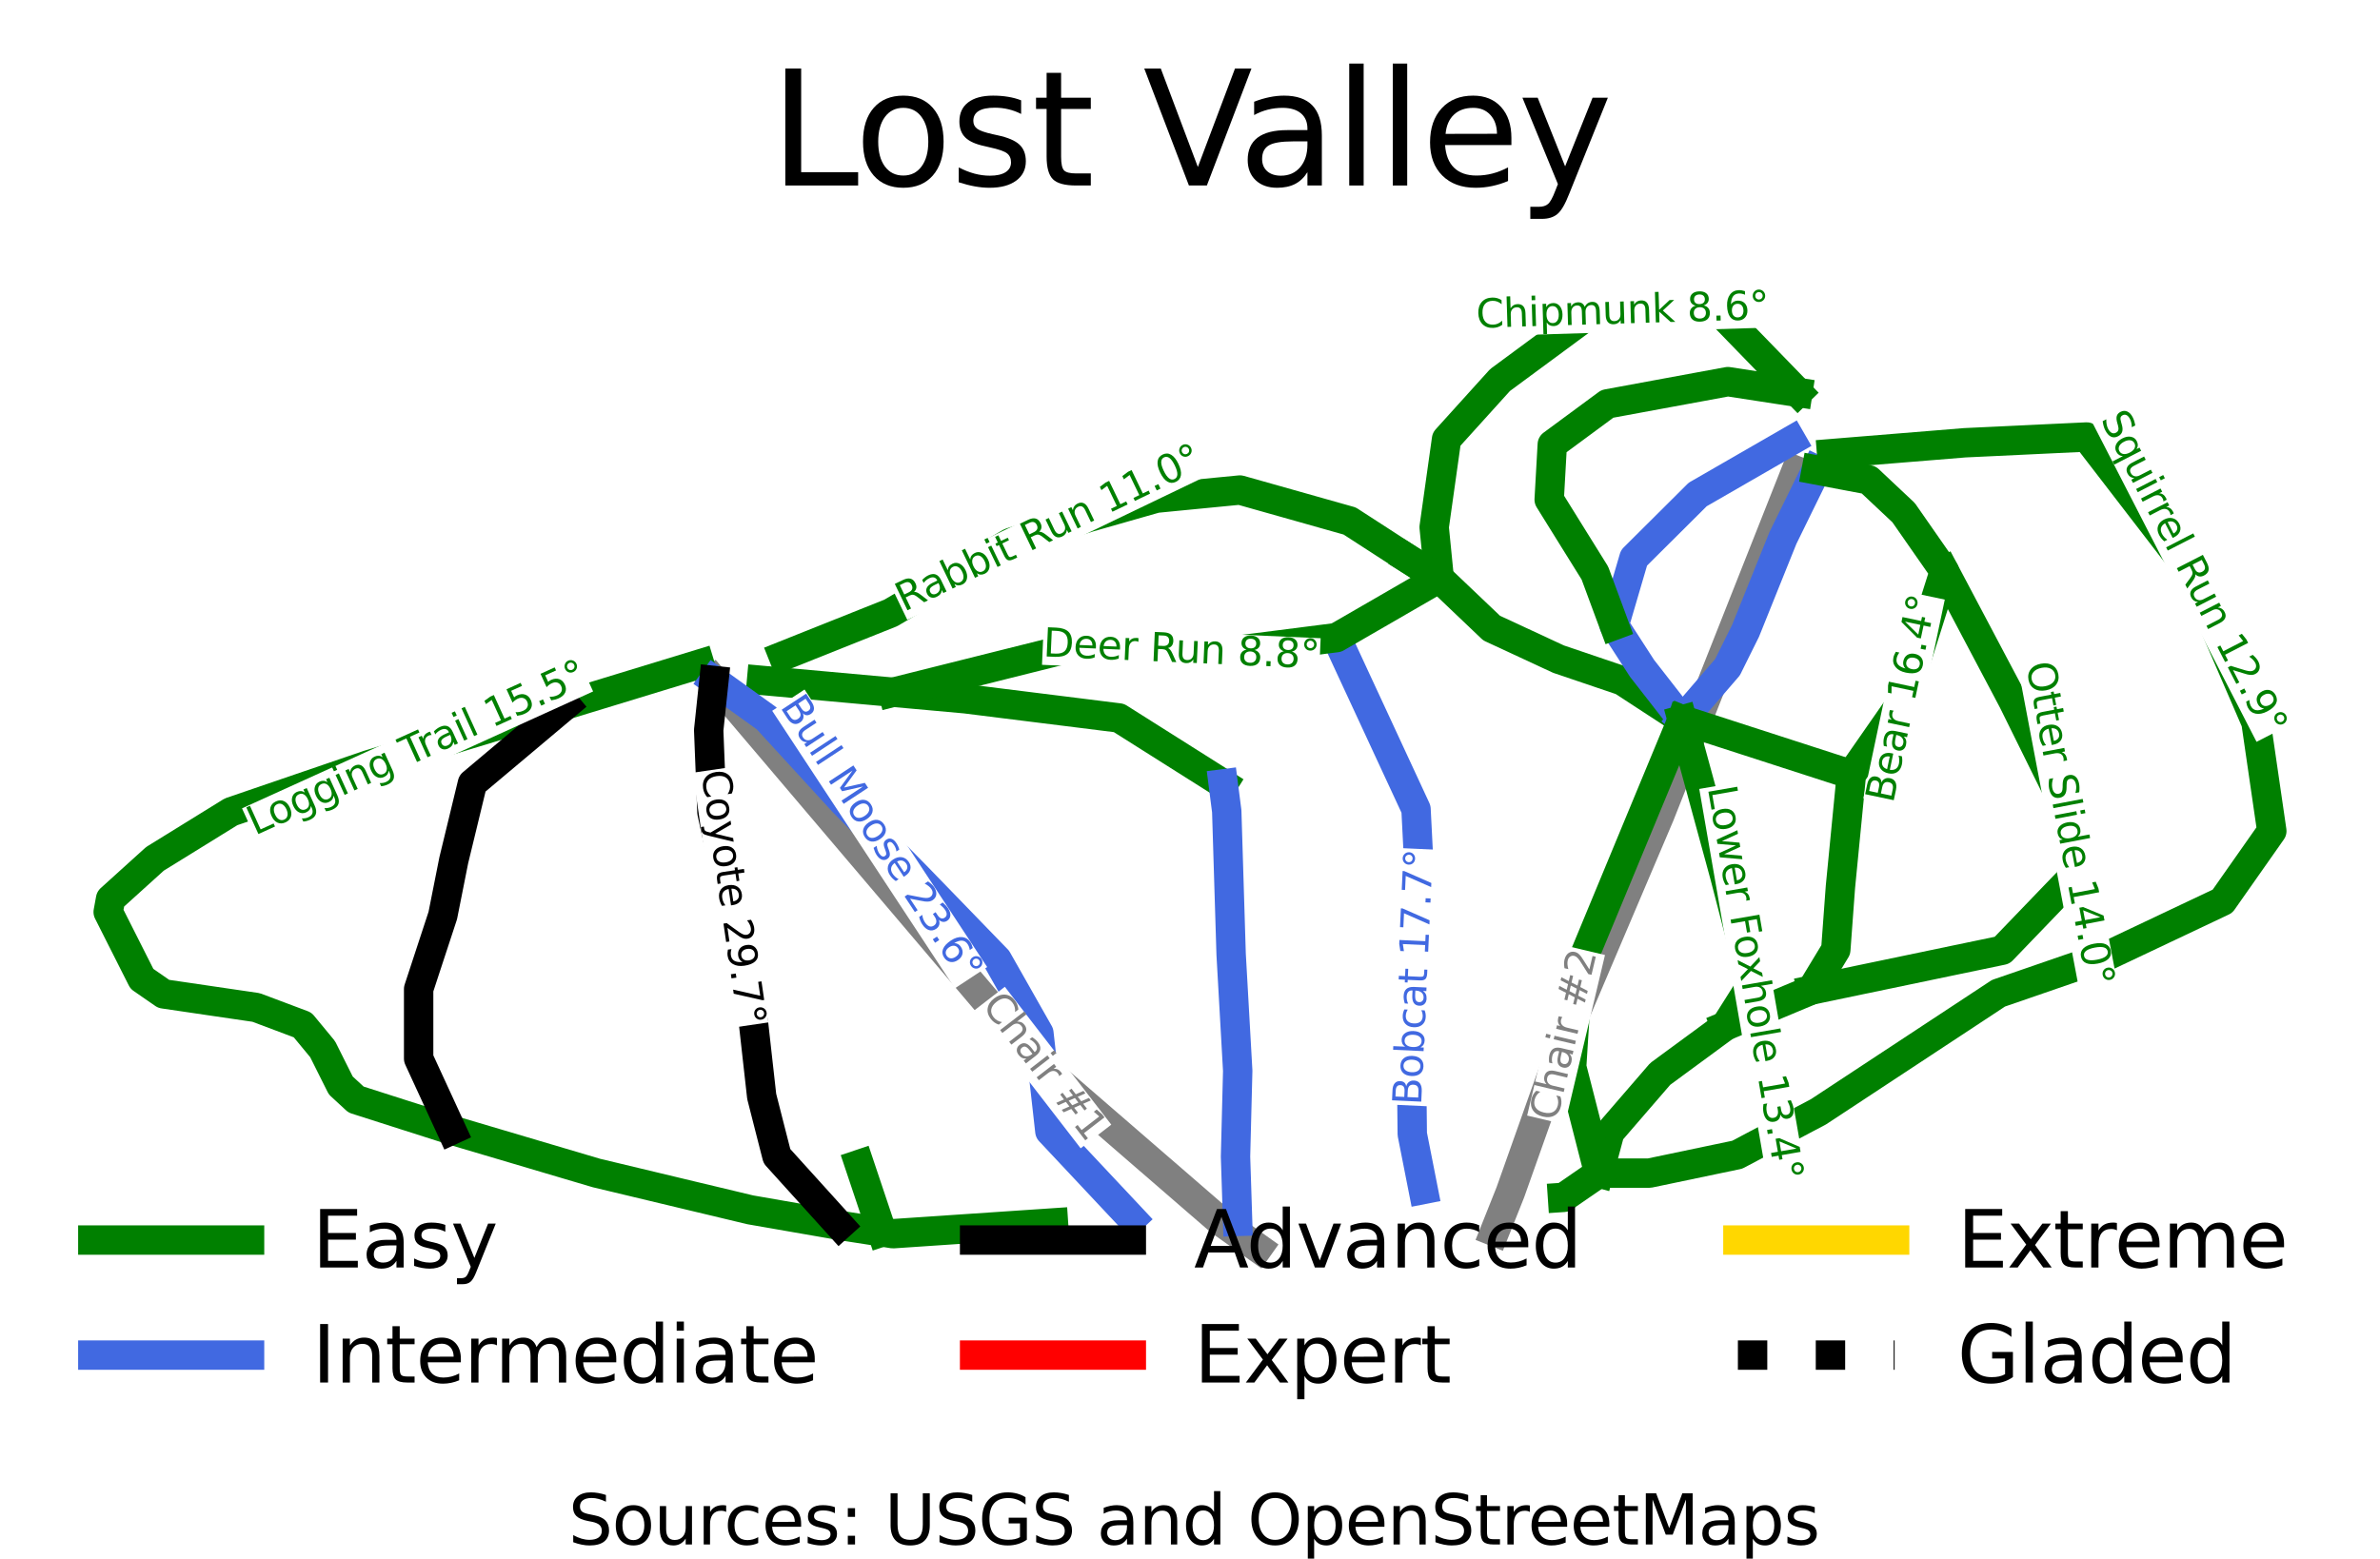 <?xml version="1.0" encoding="utf-8" standalone="no"?>
<!DOCTYPE svg PUBLIC "-//W3C//DTD SVG 1.1//EN"
  "http://www.w3.org/Graphics/SVG/1.1/DTD/svg11.dtd">
<svg height="79.575pt" version="1.1" viewBox="0 0 121.479 79.575" width="121.479pt" xmlns="http://www.w3.org/2000/svg" xmlns:xlink="http://www.w3.org/1999/xlink">
 <defs>
  <style type="text/css">*{stroke-linecap:butt;stroke-linejoin:round;}</style>
 </defs>
 <g id="figure_1">
  <g id="patch_1">
   <path d="M 0 79.575 
L 121.479 79.575 
L 121.479 0 
L 0 0 
z
" style="fill:#ffffff;"/>
  </g>
  <g id="axes_1">
   <g id="line2d_1">
    <path clip-path="url(#p23fa7bb3da)" d="M 35.715 33.902 
" style="fill:none;stroke:#008000;stroke-linecap:square;stroke-width:1.5;"/>
   </g>
   <g id="line2d_2">
    <path clip-path="url(#p23fa7bb3da)" d="M 35.715 33.902 
" style="fill:none;stroke:#4169e1;stroke-linecap:square;stroke-width:1.5;"/>
   </g>
   <g id="line2d_3">
    <path clip-path="url(#p23fa7bb3da)" d="M 35.715 33.902 
" style="fill:none;stroke:#000000;stroke-linecap:square;stroke-width:1.5;"/>
   </g>
   <g id="line2d_4">
    <path clip-path="url(#p23fa7bb3da)" d="M 35.715 33.902 
" style="fill:none;stroke:#ff0000;stroke-linecap:square;stroke-width:1.5;"/>
   </g>
   <g id="line2d_5">
    <path clip-path="url(#p23fa7bb3da)" d="M 35.715 33.902 
" style="fill:none;stroke:#ffd700;stroke-linecap:square;stroke-width:1.5;"/>
   </g>
   <g id="line2d_6">
    <path clip-path="url(#p23fa7bb3da)" d="M 35.715 33.902 
" style="fill:none;stroke:#000000;stroke-dasharray:1.5,2.475;stroke-dashoffset:0;stroke-width:1.5;"/>
   </g>
   <g id="line2d_7">
    <path clip-path="url(#p23fa7bb3da)" d="M 76.289 62.883 
L 77.091 60.872 
L 78.513 56.863 
L 79.934 52.855 
L 82.326 47.233 
L 84.718 41.611 
L 85.883 38.667 
L 87.048 35.724 
L 88.206 32.8 
L 89.363 29.877 
L 90.521 26.953 
L 91.678 24.029 
" style="fill:none;stroke:#808080;stroke-linecap:square;stroke-width:1.5;"/>
   </g>
   <g id="line2d_8">
    <path clip-path="url(#p23fa7bb3da)" d="M 64.209 63.712 
L 62.273 62.335 
L 57.748 58.419 
L 53.223 54.503 
L 51.125 52.033 
L 49.028 49.563 
L 46.93 47.093 
L 44.832 44.623 
L 42.734 42.153 
L 40.637 39.683 
L 38.539 37.213 
L 36.441 34.743 
" style="fill:none;stroke:#808080;stroke-linecap:square;stroke-width:1.5;"/>
   </g>
   <g id="line2d_9">
    <path clip-path="url(#p23fa7bb3da)" d="M 35.715 33.902 
L 34.005 34.424 
L 32.296 34.946 
L 30.587 35.468 
L 28.878 35.989 
L 27.617 36.372 
L 26.356 36.755 
L 25.095 37.137 
L 23.835 37.52 
L 22.574 37.903 
L 21.313 38.285 
L 20.052 38.668 
L 18.791 39.051 
L 17.042 39.65 
L 15.292 40.248 
L 13.542 40.847 
L 11.793 41.446 
L 10.822 42.046 
L 9.852 42.646 
L 8.881 43.246 
L 7.91 43.846 
L 6.777 44.871 
L 5.644 45.896 
L 5.522 46.562 
L 5.952 47.415 
L 6.383 48.268 
L 6.813 49.121 
L 7.244 49.974 
L 8.354 50.742 
L 9.534 50.915 
L 10.713 51.089 
L 11.893 51.262 
L 13.072 51.435 
L 14.259 51.881 
L 15.446 52.328 
L 16.467 53.564 
L 16.93 54.491 
L 17.394 55.418 
L 18.173 56.137 
L 19.392 56.527 
L 20.611 56.917 
L 21.83 57.306 
L 23.049 57.696 
L 24.899 58.244 
L 26.748 58.792 
L 28.597 59.34 
L 30.447 59.888 
L 31.428 60.122 
L 32.408 60.357 
L 33.389 60.592 
L 34.37 60.827 
L 35.35 61.062 
L 36.331 61.296 
L 37.312 61.531 
L 38.293 61.766 
L 39.432 61.964 
L 40.572 62.163 
L 41.712 62.361 
L 42.852 62.56 
L 43.935 62.728 
L 45.018 62.896 
L 45.581 62.985 
L 46.605 62.916 
L 47.628 62.847 
L 48.652 62.778 
L 49.676 62.709 
L 50.7 62.64 
L 51.723 62.571 
L 52.747 62.502 
L 53.771 62.433 
" style="fill:none;stroke:#008000;stroke-linecap:square;stroke-width:1.5;"/>
   </g>
   <g id="line2d_10">
    <path clip-path="url(#p23fa7bb3da)" d="M 28.878 35.989 
L 27.686 36.991 
L 26.495 37.993 
L 25.303 38.994 
L 24.112 39.996 
L 23.874 40.977 
L 23.637 41.958 
L 23.399 42.94 
L 23.161 43.921 
L 22.881 45.33 
L 22.601 46.739 
L 22.293 47.678 
L 21.984 48.617 
L 21.676 49.556 
L 21.368 50.495 
L 21.368 52.269 
L 21.368 54.044 
L 21.788 54.957 
L 22.209 55.87 
L 22.629 56.783 
L 23.049 57.696 
" style="fill:none;stroke:#000000;stroke-linecap:square;stroke-width:1.5;"/>
   </g>
   <g id="line2d_11">
    <path clip-path="url(#p23fa7bb3da)" d="M 38.872 34.735 
L 40.551 34.887 
L 42.229 35.039 
L 43.908 35.191 
L 45.587 35.343 
L 47.432 35.509 
L 49.277 35.676 
L 50.256 35.798 
L 51.236 35.921 
L 52.215 36.043 
L 53.194 36.165 
L 54.173 36.287 
L 55.153 36.409 
L 56.132 36.532 
L 57.111 36.654 
L 58.442 37.495 
L 59.773 38.336 
L 61.104 39.177 
L 62.435 40.018 
" style="fill:none;stroke:#008000;stroke-linecap:square;stroke-width:1.5;"/>
   </g>
   <g id="line2d_12">
    <path clip-path="url(#p23fa7bb3da)" d="M 39.974 33.485 
L 41.347 32.937 
L 42.72 32.389 
L 44.093 31.841 
L 45.466 31.293 
L 46.991 30.396 
L 48.516 29.498 
L 50.042 28.6 
L 51.567 27.702 
L 52.565 27.381 
L 53.563 27.061 
L 54.561 26.74 
L 55.56 26.419 
L 57.285 25.927 
L 59.011 25.435 
L 60.08 25.33 
L 61.149 25.226 
L 62.218 25.122 
L 63.288 25.018 
L 64.688 25.413 
L 66.089 25.808 
L 67.49 26.204 
L 68.89 26.599 
L 70.392 27.571 
L 71.893 28.544 
" style="fill:none;stroke:#008000;stroke-linecap:square;stroke-width:1.5;"/>
   </g>
   <g id="line2d_13">
    <path clip-path="url(#p23fa7bb3da)" d="M 62.435 40.018 
L 62.615 41.416 
L 62.671 43.242 
L 62.727 45.069 
L 62.783 46.895 
L 62.839 48.721 
L 62.923 50.208 
L 63.007 51.696 
L 63.091 53.183 
L 63.175 54.67 
L 63.147 55.766 
L 63.119 56.862 
L 63.091 57.957 
L 63.063 59.053 
L 63.117 60.706 
L 63.17 62.359 
" style="fill:none;stroke:#4169e1;stroke-linecap:square;stroke-width:1.5;"/>
   </g>
   <g id="line2d_14">
    <path clip-path="url(#p23fa7bb3da)" d="M 36.441 34.743 
L 37.785 35.708 
L 39.128 36.673 
L 40.109 37.743 
L 41.09 38.813 
L 42.07 39.882 
L 43.051 40.952 
L 43.976 41.891 
L 44.901 42.83 
L 45.825 43.77 
L 46.75 44.709 
L 47.787 45.778 
L 48.824 46.848 
L 49.86 47.918 
L 50.897 48.988 
L 51.43 49.927 
L 51.962 50.866 
L 52.494 51.805 
L 53.027 52.744 
L 53.223 54.503 
L 53.405 56.128 
L 53.587 57.754 
L 54.633 58.868 
L 55.679 59.983 
L 56.725 61.098 
L 57.771 62.213 
" style="fill:none;stroke:#4169e1;stroke-linecap:square;stroke-width:1.5;"/>
   </g>
   <g id="line2d_15">
    <path clip-path="url(#p23fa7bb3da)" d="M 68.215 32.553 
L 68.723 33.648 
L 69.23 34.743 
L 69.738 35.837 
L 70.246 36.932 
L 70.753 38.027 
L 71.261 39.122 
L 71.769 40.216 
L 72.276 41.311 
L 72.34 42.565 
L 72.403 43.819 
L 72.466 45.073 
L 72.529 46.326 
L 72.406 48.11 
L 72.283 49.893 
L 72.16 51.677 
L 72.037 53.46 
L 72.049 54.571 
L 72.061 55.682 
L 72.073 56.792 
L 72.085 57.903 
L 72.364 59.316 
L 72.642 60.728 
" style="fill:none;stroke:#4169e1;stroke-linecap:square;stroke-width:1.5;"/>
   </g>
   <g id="line2d_16">
    <path clip-path="url(#p23fa7bb3da)" d="M 91.766 20.034 
L 90.754 18.991 
L 89.742 17.948 
L 88.73 16.906 
L 87.718 15.863 
L 86.084 15.895 
L 84.45 15.928 
L 82.817 15.961 
L 81.183 15.994 
L 80.029 16.846 
L 78.874 17.698 
L 77.719 18.55 
L 76.565 19.402 
L 75.882 20.157 
L 75.199 20.913 
L 74.516 21.668 
L 73.834 22.423 
L 73.676 23.546 
L 73.518 24.669 
L 73.36 25.792 
L 73.202 26.915 
L 73.332 28.218 
L 73.461 29.52 
" style="fill:none;stroke:#008000;stroke-linecap:square;stroke-width:1.5;"/>
   </g>
   <g id="line2d_17">
    <path clip-path="url(#p23fa7bb3da)" d="M 71.893 28.544 
L 73.461 29.52 
L 74.798 30.793 
L 76.135 32.066 
L 77.842 32.858 
L 79.549 33.651 
L 81.174 34.202 
L 82.799 34.753 
L 84.33 35.752 
L 85.86 36.75 
" style="fill:none;stroke:#008000;stroke-linecap:square;stroke-width:1.5;"/>
   </g>
   <g id="line2d_18">
    <path clip-path="url(#p23fa7bb3da)" d="M 92.705 23.993 
L 92.28 24.861 
L 91.855 25.728 
L 91.43 26.595 
L 91.005 27.463 
L 90.527 28.649 
L 90.05 29.834 
L 89.573 31.02 
L 89.096 32.206 
L 88.635 33.134 
L 88.175 34.063 
L 87.017 35.406 
L 85.86 36.75 
" style="fill:none;stroke:#4169e1;stroke-linecap:square;stroke-width:1.5;"/>
   </g>
   <g id="line2d_19">
    <path clip-path="url(#p23fa7bb3da)" d="M 91.435 22.489 
L 90.24 23.178 
L 89.044 23.867 
L 87.848 24.557 
L 86.652 25.246 
L 85.84 26.055 
L 85.027 26.864 
L 84.214 27.672 
L 83.402 28.481 
L 82.897 30.203 
L 82.393 31.925 
L 83.104 33.025 
L 83.815 34.125 
L 84.838 35.437 
L 85.86 36.75 
" style="fill:none;stroke:#4169e1;stroke-linecap:square;stroke-width:1.5;"/>
   </g>
   <g id="line2d_20">
    <path clip-path="url(#p23fa7bb3da)" d="M 93.489 23.159 
L 95.188 23.02 
L 96.887 22.882 
L 98.586 22.744 
L 100.284 22.605 
L 101.84 22.532 
L 103.396 22.458 
L 104.951 22.384 
L 106.507 22.311 
L 107.177 23.182 
L 107.848 24.053 
L 108.518 24.924 
L 109.188 25.795 
L 109.859 26.666 
L 110.529 27.538 
L 111.199 28.409 
L 111.87 29.28 
L 112.28 30.229 
L 112.69 31.179 
L 113.1 32.128 
L 113.509 33.077 
L 113.919 34.027 
L 114.329 34.976 
L 114.739 35.925 
L 115.149 36.875 
L 115.351 38.263 
L 115.553 39.651 
L 115.755 41.039 
L 115.957 42.427 
L 115.328 43.323 
L 114.698 44.22 
L 114.068 45.117 
L 113.439 46.013 
L 111.974 46.706 
L 110.509 47.4 
L 109.045 48.093 
L 107.58 48.786 
L 106.187 49.267 
L 104.793 49.748 
L 103.4 50.229 
L 102.006 50.709 
L 100.858 51.466 
L 99.709 52.223 
L 98.56 52.979 
L 97.412 53.736 
L 96.263 54.492 
L 95.114 55.249 
L 93.965 56.006 
L 92.817 56.762 
L 91.78 57.31 
L 90.743 57.858 
L 89.706 58.406 
L 88.67 58.954 
L 87.549 59.188 
L 86.428 59.423 
L 85.307 59.658 
L 84.186 59.892 
L 82.897 59.892 
L 81.608 59.892 
L 80.709 60.511 
L 79.811 61.13 
L 79.752 61.134 
" style="fill:none;stroke:#008000;stroke-linecap:square;stroke-width:1.5;"/>
   </g>
   <g id="line2d_21">
    <path clip-path="url(#p23fa7bb3da)" d="M 92.705 23.993 
L 94.043 24.246 
L 95.382 24.498 
L 96.272 25.335 
L 97.162 26.171 
L 98.203 27.666 
L 99.245 29.16 
L 98.73 30.791 
L 98.216 32.421 
L 97.701 34.052 
L 97.187 35.682 
L 96.514 36.647 
L 95.842 37.612 
L 95.17 38.578 
L 94.498 39.543 
L 94.358 40.978 
L 94.218 42.413 
L 94.078 43.848 
L 93.938 45.283 
L 93.82 46.886 
L 93.702 48.489 
L 93.08 49.516 
L 92.457 50.544 
L 91.361 51.003 
L 90.264 51.462 
L 89.168 51.921 
L 88.071 52.379 
" style="fill:none;stroke:#008000;stroke-linecap:square;stroke-width:1.5;"/>
   </g>
   <g id="line2d_22">
    <path clip-path="url(#p23fa7bb3da)" d="M 99.245 29.16 
L 99.684 29.99 
L 100.122 30.819 
L 100.561 31.649 
L 101 32.479 
L 101.438 33.308 
L 101.877 34.138 
L 102.316 34.967 
L 102.754 35.797 
L 103.337 36.977 
L 103.92 38.157 
L 104.502 39.337 
L 105.085 40.516 
L 105.524 42.063 
L 105.963 43.609 
L 105.682 44.888 
L 104.809 45.794 
L 103.937 46.701 
L 103.065 47.607 
L 102.193 48.514 
L 100.976 48.768 
L 99.759 49.021 
L 98.542 49.275 
L 97.325 49.529 
L 96.108 49.783 
L 94.891 50.036 
L 93.674 50.29 
L 92.457 50.544 
" style="fill:none;stroke:#008000;stroke-linecap:square;stroke-width:1.5;"/>
   </g>
   <g id="line2d_23">
    <path clip-path="url(#p23fa7bb3da)" d="M 36.441 34.743 
L 36.307 36.01 
L 36.173 37.276 
L 36.214 38.326 
L 36.256 39.375 
L 36.297 40.425 
L 36.338 41.475 
L 36.655 42.925 
L 36.972 44.375 
L 37.29 45.825 
L 37.607 47.275 
L 37.823 48.534 
L 38.038 49.793 
L 38.253 51.053 
L 38.469 52.312 
L 38.571 53.228 
L 38.673 54.144 
L 38.776 55.06 
L 38.878 55.975 
L 39.267 57.502 
L 39.657 59.028 
L 40.455 59.911 
L 41.254 60.794 
L 42.053 61.677 
L 42.852 62.56 
" style="fill:none;stroke:#000000;stroke-linecap:square;stroke-width:1.5;"/>
   </g>
   <g id="line2d_24">
    <path clip-path="url(#p23fa7bb3da)" d="M 45.587 35.343 
L 46.709 35.062 
L 47.832 34.781 
L 48.954 34.5 
L 50.077 34.219 
L 51.199 33.938 
L 52.322 33.657 
L 53.444 33.377 
L 54.567 33.096 
L 56.477 33.151 
L 58.386 33.207 
L 60.296 33.263 
L 62.206 33.318 
L 63.708 33.127 
L 65.21 32.936 
L 66.713 32.744 
L 68.215 32.553 
L 69.526 31.795 
L 70.838 31.037 
L 72.15 30.278 
L 73.461 29.52 
" style="fill:none;stroke:#008000;stroke-linecap:square;stroke-width:1.5;"/>
   </g>
   <g id="line2d_25">
    <path clip-path="url(#p23fa7bb3da)" d="M 91.766 20.034 
L 89.98 19.759 
L 88.194 19.484 
L 86.656 19.768 
L 85.118 20.051 
L 83.58 20.335 
L 82.042 20.619 
L 80.637 21.656 
L 79.231 22.693 
L 79.152 24.1 
L 79.073 25.507 
L 79.656 26.445 
L 80.239 27.383 
L 80.823 28.321 
L 81.406 29.258 
L 81.899 30.592 
L 82.393 31.925 
" style="fill:none;stroke:#008000;stroke-linecap:square;stroke-width:1.5;"/>
   </g>
   <g id="line2d_26">
    <path clip-path="url(#p23fa7bb3da)" d="M 85.86 36.75 
L 86.94 37.099 
L 88.02 37.448 
L 89.099 37.797 
L 90.179 38.146 
L 91.259 38.496 
L 92.339 38.845 
L 93.418 39.194 
L 94.498 39.543 
" style="fill:none;stroke:#008000;stroke-linecap:square;stroke-width:1.5;"/>
   </g>
   <g id="line2d_27">
    <path clip-path="url(#p23fa7bb3da)" d="M 85.86 36.75 
L 86.133 37.75 
L 86.406 38.749 
L 86.679 39.749 
L 86.951 40.748 
L 87.224 41.748 
L 87.497 42.748 
L 87.77 43.747 
L 88.042 44.747 
L 88.395 46.107 
L 88.748 47.467 
L 89.101 48.828 
L 89.454 50.188 
L 88.763 51.284 
L 88.071 52.379 
L 87.238 52.992 
L 86.405 53.604 
L 85.572 54.216 
L 84.739 54.829 
L 84.097 55.573 
L 83.454 56.317 
L 82.811 57.062 
L 82.169 57.806 
L 81.889 58.849 
L 81.608 59.892 
" style="fill:none;stroke:#008000;stroke-linecap:square;stroke-width:1.5;"/>
   </g>
   <g id="line2d_28">
    <path clip-path="url(#p23fa7bb3da)" d="M 85.86 36.75 
L 85.194 38.359 
L 84.527 39.968 
L 83.86 41.577 
L 83.194 43.185 
L 82.527 44.794 
L 81.86 46.403 
L 81.193 48.012 
L 80.527 49.621 
L 80.45 50.832 
L 80.373 52.044 
L 80.296 53.255 
L 80.22 54.467 
L 80.567 55.823 
L 80.914 57.18 
L 81.261 58.536 
L 81.608 59.892 
" style="fill:none;stroke:#008000;stroke-linecap:square;stroke-width:1.5;"/>
   </g>
   <g id="line2d_29">
    <path clip-path="url(#p23fa7bb3da)" d="M 43.862 59.446 
L 44.44 61.171 
L 45.018 62.896 
" style="fill:none;stroke:#008000;stroke-linecap:square;stroke-width:1.5;"/>
   </g>
   <g id="text_1">
    <g id="patch_2">
     <path d="M 79.87 57.409 
L 81.921 48.757 
L 79.998 48.301 
L 77.948 56.953 
z
" style="fill:#ffffff;"/>
    </g>
    <!-- Chair #2 -->
    <g style="fill:#808080;" transform="translate(79.451 57.289)rotate(-76.669)scale(0.02 -0.02)">
     <defs>
      <path d="M 4122 4306 
L 4122 3641 
Q 3803 3938 3442 4084 
Q 3081 4231 2675 4231 
Q 1875 4231 1450 3742 
Q 1025 3253 1025 2328 
Q 1025 1406 1450 917 
Q 1875 428 2675 428 
Q 3081 428 3442 575 
Q 3803 722 4122 1019 
L 4122 359 
Q 3791 134 3420 21 
Q 3050 -91 2638 -91 
Q 1578 -91 968 557 
Q 359 1206 359 2328 
Q 359 3453 968 4101 
Q 1578 4750 2638 4750 
Q 3056 4750 3426 4639 
Q 3797 4528 4122 4306 
z
" id="DejaVuSans-43" transform="scale(0.016)"/>
      <path d="M 3513 2113 
L 3513 0 
L 2938 0 
L 2938 2094 
Q 2938 2591 2744 2837 
Q 2550 3084 2163 3084 
Q 1697 3084 1428 2787 
Q 1159 2491 1159 1978 
L 1159 0 
L 581 0 
L 581 4863 
L 1159 4863 
L 1159 2956 
Q 1366 3272 1645 3428 
Q 1925 3584 2291 3584 
Q 2894 3584 3203 3211 
Q 3513 2838 3513 2113 
z
" id="DejaVuSans-68" transform="scale(0.016)"/>
      <path d="M 2194 1759 
Q 1497 1759 1228 1600 
Q 959 1441 959 1056 
Q 959 750 1161 570 
Q 1363 391 1709 391 
Q 2188 391 2477 730 
Q 2766 1069 2766 1631 
L 2766 1759 
L 2194 1759 
z
M 3341 1997 
L 3341 0 
L 2766 0 
L 2766 531 
Q 2569 213 2275 61 
Q 1981 -91 1556 -91 
Q 1019 -91 701 211 
Q 384 513 384 1019 
Q 384 1609 779 1909 
Q 1175 2209 1959 2209 
L 2766 2209 
L 2766 2266 
Q 2766 2663 2505 2880 
Q 2244 3097 1772 3097 
Q 1472 3097 1187 3025 
Q 903 2953 641 2809 
L 641 3341 
Q 956 3463 1253 3523 
Q 1550 3584 1831 3584 
Q 2591 3584 2966 3190 
Q 3341 2797 3341 1997 
z
" id="DejaVuSans-61" transform="scale(0.016)"/>
      <path d="M 603 3500 
L 1178 3500 
L 1178 0 
L 603 0 
L 603 3500 
z
M 603 4863 
L 1178 4863 
L 1178 4134 
L 603 4134 
L 603 4863 
z
" id="DejaVuSans-69" transform="scale(0.016)"/>
      <path d="M 2631 2963 
Q 2534 3019 2420 3045 
Q 2306 3072 2169 3072 
Q 1681 3072 1420 2755 
Q 1159 2438 1159 1844 
L 1159 0 
L 581 0 
L 581 3500 
L 1159 3500 
L 1159 2956 
Q 1341 3275 1631 3429 
Q 1922 3584 2338 3584 
Q 2397 3584 2469 3576 
Q 2541 3569 2628 3553 
L 2631 2963 
z
" id="DejaVuSans-72" transform="scale(0.016)"/>
      <path id="DejaVuSans-20" transform="scale(0.016)"/>
      <path d="M 3272 2816 
L 2363 2816 
L 2100 1772 
L 3016 1772 
L 3272 2816 
z
M 2803 4594 
L 2478 3297 
L 3391 3297 
L 3719 4594 
L 4219 4594 
L 3897 3297 
L 4872 3297 
L 4872 2816 
L 3775 2816 
L 3519 1772 
L 4513 1772 
L 4513 1294 
L 3397 1294 
L 3072 0 
L 2572 0 
L 2894 1294 
L 1978 1294 
L 1656 0 
L 1153 0 
L 1478 1294 
L 494 1294 
L 494 1772 
L 1594 1772 
L 1856 2816 
L 850 2816 
L 850 3297 
L 1978 3297 
L 2297 4594 
L 2803 4594 
z
" id="DejaVuSans-23" transform="scale(0.016)"/>
      <path d="M 1228 531 
L 3431 531 
L 3431 0 
L 469 0 
L 469 531 
Q 828 903 1448 1529 
Q 2069 2156 2228 2338 
Q 2531 2678 2651 2914 
Q 2772 3150 2772 3378 
Q 2772 3750 2511 3984 
Q 2250 4219 1831 4219 
Q 1534 4219 1204 4116 
Q 875 4013 500 3803 
L 500 4441 
Q 881 4594 1212 4672 
Q 1544 4750 1819 4750 
Q 2544 4750 2975 4387 
Q 3406 4025 3406 3419 
Q 3406 3131 3298 2873 
Q 3191 2616 2906 2266 
Q 2828 2175 2409 1742 
Q 1991 1309 1228 531 
z
" id="DejaVuSans-32" transform="scale(0.016)"/>
     </defs>
     <use xlink:href="#DejaVuSans-43"/>
     <use x="69.824" xlink:href="#DejaVuSans-68"/>
     <use x="133.203" xlink:href="#DejaVuSans-61"/>
     <use x="194.482" xlink:href="#DejaVuSans-69"/>
     <use x="222.266" xlink:href="#DejaVuSans-72"/>
     <use x="263.379" xlink:href="#DejaVuSans-20"/>
     <use x="295.166" xlink:href="#DejaVuSans-23"/>
     <use x="378.955" xlink:href="#DejaVuSans-32"/>
    </g>
   </g>
   <g id="text_2">
    <g id="patch_3">
     <path d="M 49.724 51.588 
L 55.158 58.625 
L 56.722 57.418 
L 51.288 50.38 
z
" style="fill:#ffffff;"/>
    </g>
    <!-- Chair #1 -->
    <g style="fill:#808080;" transform="translate(50.082 51.337)rotate(-307.672)scale(0.02 -0.02)">
     <defs>
      <path d="M 794 531 
L 1825 531 
L 1825 4091 
L 703 3866 
L 703 4441 
L 1819 4666 
L 2450 4666 
L 2450 531 
L 3481 531 
L 3481 0 
L 794 0 
L 794 531 
z
" id="DejaVuSans-31" transform="scale(0.016)"/>
     </defs>
     <use xlink:href="#DejaVuSans-43"/>
     <use x="69.824" xlink:href="#DejaVuSans-68"/>
     <use x="133.203" xlink:href="#DejaVuSans-61"/>
     <use x="194.482" xlink:href="#DejaVuSans-69"/>
     <use x="222.266" xlink:href="#DejaVuSans-72"/>
     <use x="263.379" xlink:href="#DejaVuSans-20"/>
     <use x="295.166" xlink:href="#DejaVuSans-23"/>
     <use x="378.955" xlink:href="#DejaVuSans-31"/>
    </g>
   </g>
   <g id="text_3">
    <g id="patch_4">
     <path d="M 13.17 43.069 
L 30.273 35.301 
L 29.456 33.502 
L 12.353 41.27 
z
" style="fill:#ffffff;"/>
    </g>
    <!-- Logging Trail 15.5° -->
    <g style="fill:#008000;" transform="translate(13.007 42.664)rotate(-24.427)scale(0.02 -0.02)">
     <defs>
      <path d="M 628 4666 
L 1259 4666 
L 1259 531 
L 3531 531 
L 3531 0 
L 628 0 
L 628 4666 
z
" id="DejaVuSans-4c" transform="scale(0.016)"/>
      <path d="M 1959 3097 
Q 1497 3097 1228 2736 
Q 959 2375 959 1747 
Q 959 1119 1226 758 
Q 1494 397 1959 397 
Q 2419 397 2687 759 
Q 2956 1122 2956 1747 
Q 2956 2369 2687 2733 
Q 2419 3097 1959 3097 
z
M 1959 3584 
Q 2709 3584 3137 3096 
Q 3566 2609 3566 1747 
Q 3566 888 3137 398 
Q 2709 -91 1959 -91 
Q 1206 -91 779 398 
Q 353 888 353 1747 
Q 353 2609 779 3096 
Q 1206 3584 1959 3584 
z
" id="DejaVuSans-6f" transform="scale(0.016)"/>
      <path d="M 2906 1791 
Q 2906 2416 2648 2759 
Q 2391 3103 1925 3103 
Q 1463 3103 1205 2759 
Q 947 2416 947 1791 
Q 947 1169 1205 825 
Q 1463 481 1925 481 
Q 2391 481 2648 825 
Q 2906 1169 2906 1791 
z
M 3481 434 
Q 3481 -459 3084 -895 
Q 2688 -1331 1869 -1331 
Q 1566 -1331 1297 -1286 
Q 1028 -1241 775 -1147 
L 775 -588 
Q 1028 -725 1275 -790 
Q 1522 -856 1778 -856 
Q 2344 -856 2625 -561 
Q 2906 -266 2906 331 
L 2906 616 
Q 2728 306 2450 153 
Q 2172 0 1784 0 
Q 1141 0 747 490 
Q 353 981 353 1791 
Q 353 2603 747 3093 
Q 1141 3584 1784 3584 
Q 2172 3584 2450 3431 
Q 2728 3278 2906 2969 
L 2906 3500 
L 3481 3500 
L 3481 434 
z
" id="DejaVuSans-67" transform="scale(0.016)"/>
      <path d="M 3513 2113 
L 3513 0 
L 2938 0 
L 2938 2094 
Q 2938 2591 2744 2837 
Q 2550 3084 2163 3084 
Q 1697 3084 1428 2787 
Q 1159 2491 1159 1978 
L 1159 0 
L 581 0 
L 581 3500 
L 1159 3500 
L 1159 2956 
Q 1366 3272 1645 3428 
Q 1925 3584 2291 3584 
Q 2894 3584 3203 3211 
Q 3513 2838 3513 2113 
z
" id="DejaVuSans-6e" transform="scale(0.016)"/>
      <path d="M -19 4666 
L 3928 4666 
L 3928 4134 
L 2272 4134 
L 2272 0 
L 1638 0 
L 1638 4134 
L -19 4134 
L -19 4666 
z
" id="DejaVuSans-54" transform="scale(0.016)"/>
      <path d="M 603 4863 
L 1178 4863 
L 1178 0 
L 603 0 
L 603 4863 
z
" id="DejaVuSans-6c" transform="scale(0.016)"/>
      <path d="M 691 4666 
L 3169 4666 
L 3169 4134 
L 1269 4134 
L 1269 2991 
Q 1406 3038 1543 3061 
Q 1681 3084 1819 3084 
Q 2600 3084 3056 2656 
Q 3513 2228 3513 1497 
Q 3513 744 3044 326 
Q 2575 -91 1722 -91 
Q 1428 -91 1123 -41 
Q 819 9 494 109 
L 494 744 
Q 775 591 1075 516 
Q 1375 441 1709 441 
Q 2250 441 2565 725 
Q 2881 1009 2881 1497 
Q 2881 1984 2565 2268 
Q 2250 2553 1709 2553 
Q 1456 2553 1204 2497 
Q 953 2441 691 2322 
L 691 4666 
z
" id="DejaVuSans-35" transform="scale(0.016)"/>
      <path d="M 684 794 
L 1344 794 
L 1344 0 
L 684 0 
L 684 794 
z
" id="DejaVuSans-2e" transform="scale(0.016)"/>
      <path d="M 1600 4347 
Q 1350 4347 1178 4173 
Q 1006 4000 1006 3750 
Q 1006 3503 1178 3333 
Q 1350 3163 1600 3163 
Q 1850 3163 2022 3333 
Q 2194 3503 2194 3750 
Q 2194 3997 2020 4172 
Q 1847 4347 1600 4347 
z
M 1600 4750 
Q 1800 4750 1984 4673 
Q 2169 4597 2303 4453 
Q 2447 4313 2519 4134 
Q 2591 3956 2591 3750 
Q 2591 3338 2302 3052 
Q 2013 2766 1594 2766 
Q 1172 2766 890 3047 
Q 609 3328 609 3750 
Q 609 4169 896 4459 
Q 1184 4750 1600 4750 
z
" id="DejaVuSans-b0" transform="scale(0.016)"/>
     </defs>
     <use xlink:href="#DejaVuSans-4c"/>
     <use x="53.963" xlink:href="#DejaVuSans-6f"/>
     <use x="115.145" xlink:href="#DejaVuSans-67"/>
     <use x="178.621" xlink:href="#DejaVuSans-67"/>
     <use x="242.098" xlink:href="#DejaVuSans-69"/>
     <use x="269.881" xlink:href="#DejaVuSans-6e"/>
     <use x="333.26" xlink:href="#DejaVuSans-67"/>
     <use x="396.736" xlink:href="#DejaVuSans-20"/>
     <use x="428.523" xlink:href="#DejaVuSans-54"/>
     <use x="474.857" xlink:href="#DejaVuSans-72"/>
     <use x="515.971" xlink:href="#DejaVuSans-61"/>
     <use x="577.25" xlink:href="#DejaVuSans-69"/>
     <use x="605.033" xlink:href="#DejaVuSans-6c"/>
     <use x="632.816" xlink:href="#DejaVuSans-20"/>
     <use x="664.604" xlink:href="#DejaVuSans-31"/>
     <use x="728.227" xlink:href="#DejaVuSans-35"/>
     <use x="791.85" xlink:href="#DejaVuSans-2e"/>
     <use x="823.637" xlink:href="#DejaVuSans-35"/>
     <use x="887.26" xlink:href="#DejaVuSans-b0"/>
    </g>
   </g>
   <g id="text_4">
    <g id="patch_5">
     <path d="M 46.309 31.645 
L 61.673 24.257 
L 60.817 22.476 
L 45.453 29.864 
z
" style="fill:#ffffff;"/>
    </g>
    <!-- Rabbit Run 11.0° -->
    <g style="fill:#008000;" transform="translate(46.138 31.243)rotate(-25.681)scale(0.02 -0.02)">
     <defs>
      <path d="M 2841 2188 
Q 3044 2119 3236 1894 
Q 3428 1669 3622 1275 
L 4263 0 
L 3584 0 
L 2988 1197 
Q 2756 1666 2539 1819 
Q 2322 1972 1947 1972 
L 1259 1972 
L 1259 0 
L 628 0 
L 628 4666 
L 2053 4666 
Q 2853 4666 3247 4331 
Q 3641 3997 3641 3322 
Q 3641 2881 3436 2590 
Q 3231 2300 2841 2188 
z
M 1259 4147 
L 1259 2491 
L 2053 2491 
Q 2509 2491 2742 2702 
Q 2975 2913 2975 3322 
Q 2975 3731 2742 3939 
Q 2509 4147 2053 4147 
L 1259 4147 
z
" id="DejaVuSans-52" transform="scale(0.016)"/>
      <path d="M 3116 1747 
Q 3116 2381 2855 2742 
Q 2594 3103 2138 3103 
Q 1681 3103 1420 2742 
Q 1159 2381 1159 1747 
Q 1159 1113 1420 752 
Q 1681 391 2138 391 
Q 2594 391 2855 752 
Q 3116 1113 3116 1747 
z
M 1159 2969 
Q 1341 3281 1617 3432 
Q 1894 3584 2278 3584 
Q 2916 3584 3314 3078 
Q 3713 2572 3713 1747 
Q 3713 922 3314 415 
Q 2916 -91 2278 -91 
Q 1894 -91 1617 61 
Q 1341 213 1159 525 
L 1159 0 
L 581 0 
L 581 4863 
L 1159 4863 
L 1159 2969 
z
" id="DejaVuSans-62" transform="scale(0.016)"/>
      <path d="M 1172 4494 
L 1172 3500 
L 2356 3500 
L 2356 3053 
L 1172 3053 
L 1172 1153 
Q 1172 725 1289 603 
Q 1406 481 1766 481 
L 2356 481 
L 2356 0 
L 1766 0 
Q 1100 0 847 248 
Q 594 497 594 1153 
L 594 3053 
L 172 3053 
L 172 3500 
L 594 3500 
L 594 4494 
L 1172 4494 
z
" id="DejaVuSans-74" transform="scale(0.016)"/>
      <path d="M 544 1381 
L 544 3500 
L 1119 3500 
L 1119 1403 
Q 1119 906 1312 657 
Q 1506 409 1894 409 
Q 2359 409 2629 706 
Q 2900 1003 2900 1516 
L 2900 3500 
L 3475 3500 
L 3475 0 
L 2900 0 
L 2900 538 
Q 2691 219 2414 64 
Q 2138 -91 1772 -91 
Q 1169 -91 856 284 
Q 544 659 544 1381 
z
M 1991 3584 
L 1991 3584 
z
" id="DejaVuSans-75" transform="scale(0.016)"/>
      <path d="M 2034 4250 
Q 1547 4250 1301 3770 
Q 1056 3291 1056 2328 
Q 1056 1369 1301 889 
Q 1547 409 2034 409 
Q 2525 409 2770 889 
Q 3016 1369 3016 2328 
Q 3016 3291 2770 3770 
Q 2525 4250 2034 4250 
z
M 2034 4750 
Q 2819 4750 3233 4129 
Q 3647 3509 3647 2328 
Q 3647 1150 3233 529 
Q 2819 -91 2034 -91 
Q 1250 -91 836 529 
Q 422 1150 422 2328 
Q 422 3509 836 4129 
Q 1250 4750 2034 4750 
z
" id="DejaVuSans-30" transform="scale(0.016)"/>
     </defs>
     <use xlink:href="#DejaVuSans-52"/>
     <use x="67.232" xlink:href="#DejaVuSans-61"/>
     <use x="128.512" xlink:href="#DejaVuSans-62"/>
     <use x="191.988" xlink:href="#DejaVuSans-62"/>
     <use x="255.465" xlink:href="#DejaVuSans-69"/>
     <use x="283.248" xlink:href="#DejaVuSans-74"/>
     <use x="322.457" xlink:href="#DejaVuSans-20"/>
     <use x="354.244" xlink:href="#DejaVuSans-52"/>
     <use x="419.227" xlink:href="#DejaVuSans-75"/>
     <use x="482.605" xlink:href="#DejaVuSans-6e"/>
     <use x="545.984" xlink:href="#DejaVuSans-20"/>
     <use x="577.771" xlink:href="#DejaVuSans-31"/>
     <use x="641.395" xlink:href="#DejaVuSans-31"/>
     <use x="705.018" xlink:href="#DejaVuSans-2e"/>
     <use x="736.805" xlink:href="#DejaVuSans-30"/>
     <use x="800.428" xlink:href="#DejaVuSans-b0"/>
    </g>
   </g>
   <g id="text_5">
    <g id="patch_6">
     <path d="M 39.414 36.289 
L 48.737 50.458 
L 50.387 49.372 
L 41.065 35.203 
z
" style="fill:#ffffff;"/>
    </g>
    <!-- Bull Moose 23.6° -->
    <g style="fill:#4169e1;" transform="translate(39.789 36.066)rotate(-303.343)scale(0.02 -0.02)">
     <defs>
      <path d="M 1259 2228 
L 1259 519 
L 2272 519 
Q 2781 519 3026 730 
Q 3272 941 3272 1375 
Q 3272 1813 3026 2020 
Q 2781 2228 2272 2228 
L 1259 2228 
z
M 1259 4147 
L 1259 2741 
L 2194 2741 
Q 2656 2741 2882 2914 
Q 3109 3088 3109 3444 
Q 3109 3797 2882 3972 
Q 2656 4147 2194 4147 
L 1259 4147 
z
M 628 4666 
L 2241 4666 
Q 2963 4666 3353 4366 
Q 3744 4066 3744 3513 
Q 3744 3084 3544 2831 
Q 3344 2578 2956 2516 
Q 3422 2416 3680 2098 
Q 3938 1781 3938 1306 
Q 3938 681 3513 340 
Q 3088 0 2303 0 
L 628 0 
L 628 4666 
z
" id="DejaVuSans-42" transform="scale(0.016)"/>
      <path d="M 628 4666 
L 1569 4666 
L 2759 1491 
L 3956 4666 
L 4897 4666 
L 4897 0 
L 4281 0 
L 4281 4097 
L 3078 897 
L 2444 897 
L 1241 4097 
L 1241 0 
L 628 0 
L 628 4666 
z
" id="DejaVuSans-4d" transform="scale(0.016)"/>
      <path d="M 2834 3397 
L 2834 2853 
Q 2591 2978 2328 3040 
Q 2066 3103 1784 3103 
Q 1356 3103 1142 2972 
Q 928 2841 928 2578 
Q 928 2378 1081 2264 
Q 1234 2150 1697 2047 
L 1894 2003 
Q 2506 1872 2764 1633 
Q 3022 1394 3022 966 
Q 3022 478 2636 193 
Q 2250 -91 1575 -91 
Q 1294 -91 989 -36 
Q 684 19 347 128 
L 347 722 
Q 666 556 975 473 
Q 1284 391 1588 391 
Q 1994 391 2212 530 
Q 2431 669 2431 922 
Q 2431 1156 2273 1281 
Q 2116 1406 1581 1522 
L 1381 1569 
Q 847 1681 609 1914 
Q 372 2147 372 2553 
Q 372 3047 722 3315 
Q 1072 3584 1716 3584 
Q 2034 3584 2315 3537 
Q 2597 3491 2834 3397 
z
" id="DejaVuSans-73" transform="scale(0.016)"/>
      <path d="M 3597 1894 
L 3597 1613 
L 953 1613 
Q 991 1019 1311 708 
Q 1631 397 2203 397 
Q 2534 397 2845 478 
Q 3156 559 3463 722 
L 3463 178 
Q 3153 47 2828 -22 
Q 2503 -91 2169 -91 
Q 1331 -91 842 396 
Q 353 884 353 1716 
Q 353 2575 817 3079 
Q 1281 3584 2069 3584 
Q 2775 3584 3186 3129 
Q 3597 2675 3597 1894 
z
M 3022 2063 
Q 3016 2534 2758 2815 
Q 2500 3097 2075 3097 
Q 1594 3097 1305 2825 
Q 1016 2553 972 2059 
L 3022 2063 
z
" id="DejaVuSans-65" transform="scale(0.016)"/>
      <path d="M 2597 2516 
Q 3050 2419 3304 2112 
Q 3559 1806 3559 1356 
Q 3559 666 3084 287 
Q 2609 -91 1734 -91 
Q 1441 -91 1130 -33 
Q 819 25 488 141 
L 488 750 
Q 750 597 1062 519 
Q 1375 441 1716 441 
Q 2309 441 2620 675 
Q 2931 909 2931 1356 
Q 2931 1769 2642 2001 
Q 2353 2234 1838 2234 
L 1294 2234 
L 1294 2753 
L 1863 2753 
Q 2328 2753 2575 2939 
Q 2822 3125 2822 3475 
Q 2822 3834 2567 4026 
Q 2313 4219 1838 4219 
Q 1578 4219 1281 4162 
Q 984 4106 628 3988 
L 628 4550 
Q 988 4650 1302 4700 
Q 1616 4750 1894 4750 
Q 2613 4750 3031 4423 
Q 3450 4097 3450 3541 
Q 3450 3153 3228 2886 
Q 3006 2619 2597 2516 
z
" id="DejaVuSans-33" transform="scale(0.016)"/>
      <path d="M 2113 2584 
Q 1688 2584 1439 2293 
Q 1191 2003 1191 1497 
Q 1191 994 1439 701 
Q 1688 409 2113 409 
Q 2538 409 2786 701 
Q 3034 994 3034 1497 
Q 3034 2003 2786 2293 
Q 2538 2584 2113 2584 
z
M 3366 4563 
L 3366 3988 
Q 3128 4100 2886 4159 
Q 2644 4219 2406 4219 
Q 1781 4219 1451 3797 
Q 1122 3375 1075 2522 
Q 1259 2794 1537 2939 
Q 1816 3084 2150 3084 
Q 2853 3084 3261 2657 
Q 3669 2231 3669 1497 
Q 3669 778 3244 343 
Q 2819 -91 2113 -91 
Q 1303 -91 875 529 
Q 447 1150 447 2328 
Q 447 3434 972 4092 
Q 1497 4750 2381 4750 
Q 2619 4750 2861 4703 
Q 3103 4656 3366 4563 
z
" id="DejaVuSans-36" transform="scale(0.016)"/>
     </defs>
     <use xlink:href="#DejaVuSans-42"/>
     <use x="68.604" xlink:href="#DejaVuSans-75"/>
     <use x="131.982" xlink:href="#DejaVuSans-6c"/>
     <use x="159.766" xlink:href="#DejaVuSans-6c"/>
     <use x="187.549" xlink:href="#DejaVuSans-20"/>
     <use x="219.336" xlink:href="#DejaVuSans-4d"/>
     <use x="305.615" xlink:href="#DejaVuSans-6f"/>
     <use x="366.797" xlink:href="#DejaVuSans-6f"/>
     <use x="427.979" xlink:href="#DejaVuSans-73"/>
     <use x="480.078" xlink:href="#DejaVuSans-65"/>
     <use x="541.602" xlink:href="#DejaVuSans-20"/>
     <use x="573.389" xlink:href="#DejaVuSans-32"/>
     <use x="637.012" xlink:href="#DejaVuSans-33"/>
     <use x="700.635" xlink:href="#DejaVuSans-2e"/>
     <use x="732.422" xlink:href="#DejaVuSans-36"/>
     <use x="796.045" xlink:href="#DejaVuSans-b0"/>
    </g>
   </g>
   <g id="text_6">
    <g id="patch_7">
     <path d="M 72.969 56.484 
L 73.572 43.394 
L 71.598 43.303 
L 70.995 56.393 
z
" style="fill:#ffffff;"/>
    </g>
    <!-- Bobcat 17.7° -->
    <g style="fill:#4169e1;" transform="translate(72.534 56.444)rotate(-87.361)scale(0.02 -0.02)">
     <defs>
      <path d="M 3122 3366 
L 3122 2828 
Q 2878 2963 2633 3030 
Q 2388 3097 2138 3097 
Q 1578 3097 1268 2742 
Q 959 2388 959 1747 
Q 959 1106 1268 751 
Q 1578 397 2138 397 
Q 2388 397 2633 464 
Q 2878 531 3122 666 
L 3122 134 
Q 2881 22 2623 -34 
Q 2366 -91 2075 -91 
Q 1284 -91 818 406 
Q 353 903 353 1747 
Q 353 2603 823 3093 
Q 1294 3584 2113 3584 
Q 2378 3584 2631 3529 
Q 2884 3475 3122 3366 
z
" id="DejaVuSans-63" transform="scale(0.016)"/>
      <path d="M 525 4666 
L 3525 4666 
L 3525 4397 
L 1831 0 
L 1172 0 
L 2766 4134 
L 525 4134 
L 525 4666 
z
" id="DejaVuSans-37" transform="scale(0.016)"/>
     </defs>
     <use xlink:href="#DejaVuSans-42"/>
     <use x="68.604" xlink:href="#DejaVuSans-6f"/>
     <use x="129.785" xlink:href="#DejaVuSans-62"/>
     <use x="193.262" xlink:href="#DejaVuSans-63"/>
     <use x="248.242" xlink:href="#DejaVuSans-61"/>
     <use x="309.521" xlink:href="#DejaVuSans-74"/>
     <use x="348.73" xlink:href="#DejaVuSans-20"/>
     <use x="380.518" xlink:href="#DejaVuSans-31"/>
     <use x="444.141" xlink:href="#DejaVuSans-37"/>
     <use x="507.764" xlink:href="#DejaVuSans-2e"/>
     <use x="539.551" xlink:href="#DejaVuSans-37"/>
     <use x="603.174" xlink:href="#DejaVuSans-b0"/>
    </g>
   </g>
   <g id="text_7">
    <g id="patch_8">
     <path d="M 75.357 17.174 
L 90.337 16.723 
L 90.277 14.748 
L 75.297 15.199 
z
" style="fill:#ffffff;"/>
    </g>
    <!-- Chipmunk 8.6° -->
    <g style="fill:#008000;" transform="translate(75.363 16.737)rotate(-1.723)scale(0.02 -0.02)">
     <defs>
      <path d="M 1159 525 
L 1159 -1331 
L 581 -1331 
L 581 3500 
L 1159 3500 
L 1159 2969 
Q 1341 3281 1617 3432 
Q 1894 3584 2278 3584 
Q 2916 3584 3314 3078 
Q 3713 2572 3713 1747 
Q 3713 922 3314 415 
Q 2916 -91 2278 -91 
Q 1894 -91 1617 61 
Q 1341 213 1159 525 
z
M 3116 1747 
Q 3116 2381 2855 2742 
Q 2594 3103 2138 3103 
Q 1681 3103 1420 2742 
Q 1159 2381 1159 1747 
Q 1159 1113 1420 752 
Q 1681 391 2138 391 
Q 2594 391 2855 752 
Q 3116 1113 3116 1747 
z
" id="DejaVuSans-70" transform="scale(0.016)"/>
      <path d="M 3328 2828 
Q 3544 3216 3844 3400 
Q 4144 3584 4550 3584 
Q 5097 3584 5394 3201 
Q 5691 2819 5691 2113 
L 5691 0 
L 5113 0 
L 5113 2094 
Q 5113 2597 4934 2840 
Q 4756 3084 4391 3084 
Q 3944 3084 3684 2787 
Q 3425 2491 3425 1978 
L 3425 0 
L 2847 0 
L 2847 2094 
Q 2847 2600 2669 2842 
Q 2491 3084 2119 3084 
Q 1678 3084 1418 2786 
Q 1159 2488 1159 1978 
L 1159 0 
L 581 0 
L 581 3500 
L 1159 3500 
L 1159 2956 
Q 1356 3278 1631 3431 
Q 1906 3584 2284 3584 
Q 2666 3584 2933 3390 
Q 3200 3197 3328 2828 
z
" id="DejaVuSans-6d" transform="scale(0.016)"/>
      <path d="M 581 4863 
L 1159 4863 
L 1159 1991 
L 2875 3500 
L 3609 3500 
L 1753 1863 
L 3688 0 
L 2938 0 
L 1159 1709 
L 1159 0 
L 581 0 
L 581 4863 
z
" id="DejaVuSans-6b" transform="scale(0.016)"/>
      <path d="M 2034 2216 
Q 1584 2216 1326 1975 
Q 1069 1734 1069 1313 
Q 1069 891 1326 650 
Q 1584 409 2034 409 
Q 2484 409 2743 651 
Q 3003 894 3003 1313 
Q 3003 1734 2745 1975 
Q 2488 2216 2034 2216 
z
M 1403 2484 
Q 997 2584 770 2862 
Q 544 3141 544 3541 
Q 544 4100 942 4425 
Q 1341 4750 2034 4750 
Q 2731 4750 3128 4425 
Q 3525 4100 3525 3541 
Q 3525 3141 3298 2862 
Q 3072 2584 2669 2484 
Q 3125 2378 3379 2068 
Q 3634 1759 3634 1313 
Q 3634 634 3220 271 
Q 2806 -91 2034 -91 
Q 1263 -91 848 271 
Q 434 634 434 1313 
Q 434 1759 690 2068 
Q 947 2378 1403 2484 
z
M 1172 3481 
Q 1172 3119 1398 2916 
Q 1625 2713 2034 2713 
Q 2441 2713 2670 2916 
Q 2900 3119 2900 3481 
Q 2900 3844 2670 4047 
Q 2441 4250 2034 4250 
Q 1625 4250 1398 4047 
Q 1172 3844 1172 3481 
z
" id="DejaVuSans-38" transform="scale(0.016)"/>
     </defs>
     <use xlink:href="#DejaVuSans-43"/>
     <use x="69.824" xlink:href="#DejaVuSans-68"/>
     <use x="133.203" xlink:href="#DejaVuSans-69"/>
     <use x="160.986" xlink:href="#DejaVuSans-70"/>
     <use x="224.463" xlink:href="#DejaVuSans-6d"/>
     <use x="321.875" xlink:href="#DejaVuSans-75"/>
     <use x="385.254" xlink:href="#DejaVuSans-6e"/>
     <use x="448.633" xlink:href="#DejaVuSans-6b"/>
     <use x="506.543" xlink:href="#DejaVuSans-20"/>
     <use x="538.33" xlink:href="#DejaVuSans-38"/>
     <use x="601.953" xlink:href="#DejaVuSans-2e"/>
     <use x="633.74" xlink:href="#DejaVuSans-36"/>
     <use x="697.363" xlink:href="#DejaVuSans-b0"/>
    </g>
   </g>
   <g id="text_8">
    <g id="patch_9">
     <path d="M 106.804 21.589 
L 115.178 37.874 
L 116.935 36.971 
L 108.561 20.685 
z
" style="fill:#ffffff;"/>
    </g>
    <!-- Squirrel Run 12.9° -->
    <g style="fill:#008000;" transform="translate(107.201 21.407)rotate(-297.211)scale(0.02 -0.02)">
     <defs>
      <path d="M 3425 4513 
L 3425 3897 
Q 3066 4069 2747 4153 
Q 2428 4238 2131 4238 
Q 1616 4238 1336 4038 
Q 1056 3838 1056 3469 
Q 1056 3159 1242 3001 
Q 1428 2844 1947 2747 
L 2328 2669 
Q 3034 2534 3370 2195 
Q 3706 1856 3706 1288 
Q 3706 609 3251 259 
Q 2797 -91 1919 -91 
Q 1588 -91 1214 -16 
Q 841 59 441 206 
L 441 856 
Q 825 641 1194 531 
Q 1563 422 1919 422 
Q 2459 422 2753 634 
Q 3047 847 3047 1241 
Q 3047 1584 2836 1778 
Q 2625 1972 2144 2069 
L 1759 2144 
Q 1053 2284 737 2584 
Q 422 2884 422 3419 
Q 422 4038 858 4394 
Q 1294 4750 2059 4750 
Q 2388 4750 2728 4690 
Q 3069 4631 3425 4513 
z
" id="DejaVuSans-53" transform="scale(0.016)"/>
      <path d="M 947 1747 
Q 947 1113 1208 752 
Q 1469 391 1925 391 
Q 2381 391 2643 752 
Q 2906 1113 2906 1747 
Q 2906 2381 2643 2742 
Q 2381 3103 1925 3103 
Q 1469 3103 1208 2742 
Q 947 2381 947 1747 
z
M 2906 525 
Q 2725 213 2448 61 
Q 2172 -91 1784 -91 
Q 1150 -91 751 415 
Q 353 922 353 1747 
Q 353 2572 751 3078 
Q 1150 3584 1784 3584 
Q 2172 3584 2448 3432 
Q 2725 3281 2906 2969 
L 2906 3500 
L 3481 3500 
L 3481 -1331 
L 2906 -1331 
L 2906 525 
z
" id="DejaVuSans-71" transform="scale(0.016)"/>
      <path d="M 703 97 
L 703 672 
Q 941 559 1184 500 
Q 1428 441 1663 441 
Q 2288 441 2617 861 
Q 2947 1281 2994 2138 
Q 2813 1869 2534 1725 
Q 2256 1581 1919 1581 
Q 1219 1581 811 2004 
Q 403 2428 403 3163 
Q 403 3881 828 4315 
Q 1253 4750 1959 4750 
Q 2769 4750 3195 4129 
Q 3622 3509 3622 2328 
Q 3622 1225 3098 567 
Q 2575 -91 1691 -91 
Q 1453 -91 1209 -44 
Q 966 3 703 97 
z
M 1959 2075 
Q 2384 2075 2632 2365 
Q 2881 2656 2881 3163 
Q 2881 3666 2632 3958 
Q 2384 4250 1959 4250 
Q 1534 4250 1286 3958 
Q 1038 3666 1038 3163 
Q 1038 2656 1286 2365 
Q 1534 2075 1959 2075 
z
" id="DejaVuSans-39" transform="scale(0.016)"/>
     </defs>
     <use xlink:href="#DejaVuSans-53"/>
     <use x="63.477" xlink:href="#DejaVuSans-71"/>
     <use x="126.953" xlink:href="#DejaVuSans-75"/>
     <use x="190.332" xlink:href="#DejaVuSans-69"/>
     <use x="218.115" xlink:href="#DejaVuSans-72"/>
     <use x="257.479" xlink:href="#DejaVuSans-72"/>
     <use x="296.342" xlink:href="#DejaVuSans-65"/>
     <use x="357.865" xlink:href="#DejaVuSans-6c"/>
     <use x="385.648" xlink:href="#DejaVuSans-20"/>
     <use x="417.436" xlink:href="#DejaVuSans-52"/>
     <use x="482.418" xlink:href="#DejaVuSans-75"/>
     <use x="545.797" xlink:href="#DejaVuSans-6e"/>
     <use x="609.176" xlink:href="#DejaVuSans-20"/>
     <use x="640.963" xlink:href="#DejaVuSans-31"/>
     <use x="704.586" xlink:href="#DejaVuSans-32"/>
     <use x="768.209" xlink:href="#DejaVuSans-2e"/>
     <use x="799.996" xlink:href="#DejaVuSans-39"/>
     <use x="863.619" xlink:href="#DejaVuSans-b0"/>
    </g>
   </g>
   <g id="text_9">
    <g id="patch_10">
     <path d="M 97.041 41.16 
L 99.265 30.612 
L 97.332 30.205 
L 95.108 40.752 
z
" style="fill:#ffffff;"/>
    </g>
    <!-- Bear 16.4° -->
    <g style="fill:#008000;" transform="translate(96.619 41.05)rotate(-78.092)scale(0.02 -0.02)">
     <defs>
      <path d="M 2419 4116 
L 825 1625 
L 2419 1625 
L 2419 4116 
z
M 2253 4666 
L 3047 4666 
L 3047 1625 
L 3713 1625 
L 3713 1100 
L 3047 1100 
L 3047 0 
L 2419 0 
L 2419 1100 
L 313 1100 
L 313 1709 
L 2253 4666 
z
" id="DejaVuSans-34" transform="scale(0.016)"/>
     </defs>
     <use xlink:href="#DejaVuSans-42"/>
     <use x="68.604" xlink:href="#DejaVuSans-65"/>
     <use x="130.127" xlink:href="#DejaVuSans-61"/>
     <use x="191.406" xlink:href="#DejaVuSans-72"/>
     <use x="232.52" xlink:href="#DejaVuSans-20"/>
     <use x="264.307" xlink:href="#DejaVuSans-31"/>
     <use x="327.93" xlink:href="#DejaVuSans-36"/>
     <use x="391.553" xlink:href="#DejaVuSans-2e"/>
     <use x="423.34" xlink:href="#DejaVuSans-34"/>
     <use x="486.963" xlink:href="#DejaVuSans-b0"/>
    </g>
   </g>
   <g id="text_10">
    <g id="patch_11">
     <path d="M 102.984 33.974 
L 106.123 50.52 
L 108.064 50.151 
L 104.925 33.605 
z
" style="fill:#ffffff;"/>
    </g>
    <!-- Otter Slide 14.0° -->
    <g style="fill:#008000;" transform="translate(103.416 33.912)rotate(-280.74)scale(0.02 -0.02)">
     <defs>
      <path d="M 2522 4238 
Q 1834 4238 1429 3725 
Q 1025 3213 1025 2328 
Q 1025 1447 1429 934 
Q 1834 422 2522 422 
Q 3209 422 3611 934 
Q 4013 1447 4013 2328 
Q 4013 3213 3611 3725 
Q 3209 4238 2522 4238 
z
M 2522 4750 
Q 3503 4750 4090 4092 
Q 4678 3434 4678 2328 
Q 4678 1225 4090 567 
Q 3503 -91 2522 -91 
Q 1538 -91 948 565 
Q 359 1222 359 2328 
Q 359 3434 948 4092 
Q 1538 4750 2522 4750 
z
" id="DejaVuSans-4f" transform="scale(0.016)"/>
      <path d="M 2906 2969 
L 2906 4863 
L 3481 4863 
L 3481 0 
L 2906 0 
L 2906 525 
Q 2725 213 2448 61 
Q 2172 -91 1784 -91 
Q 1150 -91 751 415 
Q 353 922 353 1747 
Q 353 2572 751 3078 
Q 1150 3584 1784 3584 
Q 2172 3584 2448 3432 
Q 2725 3281 2906 2969 
z
M 947 1747 
Q 947 1113 1208 752 
Q 1469 391 1925 391 
Q 2381 391 2643 752 
Q 2906 1113 2906 1747 
Q 2906 2381 2643 2742 
Q 2381 3103 1925 3103 
Q 1469 3103 1208 2742 
Q 947 2381 947 1747 
z
" id="DejaVuSans-64" transform="scale(0.016)"/>
     </defs>
     <use xlink:href="#DejaVuSans-4f"/>
     <use x="78.711" xlink:href="#DejaVuSans-74"/>
     <use x="117.92" xlink:href="#DejaVuSans-74"/>
     <use x="157.129" xlink:href="#DejaVuSans-65"/>
     <use x="218.652" xlink:href="#DejaVuSans-72"/>
     <use x="259.766" xlink:href="#DejaVuSans-20"/>
     <use x="291.553" xlink:href="#DejaVuSans-53"/>
     <use x="355.029" xlink:href="#DejaVuSans-6c"/>
     <use x="382.812" xlink:href="#DejaVuSans-69"/>
     <use x="410.596" xlink:href="#DejaVuSans-64"/>
     <use x="474.072" xlink:href="#DejaVuSans-65"/>
     <use x="535.596" xlink:href="#DejaVuSans-20"/>
     <use x="567.383" xlink:href="#DejaVuSans-31"/>
     <use x="631.006" xlink:href="#DejaVuSans-34"/>
     <use x="694.629" xlink:href="#DejaVuSans-2e"/>
     <use x="726.416" xlink:href="#DejaVuSans-30"/>
     <use x="790.039" xlink:href="#DejaVuSans-b0"/>
    </g>
   </g>
   <g id="text_11">
    <g id="patch_12">
     <path d="M 35.359 39.451 
L 37.265 52.484 
L 39.22 52.198 
L 37.314 39.165 
z
" style="fill:#ffffff;"/>
    </g>
    <!-- Coyote 29.7° -->
    <g transform="translate(35.794 39.408)rotate(-278.32)scale(0.02 -0.02)">
     <defs>
      <path d="M 2059 -325 
Q 1816 -950 1584 -1140 
Q 1353 -1331 966 -1331 
L 506 -1331 
L 506 -850 
L 844 -850 
Q 1081 -850 1212 -737 
Q 1344 -625 1503 -206 
L 1606 56 
L 191 3500 
L 800 3500 
L 1894 763 
L 2988 3500 
L 3597 3500 
L 2059 -325 
z
" id="DejaVuSans-79" transform="scale(0.016)"/>
     </defs>
     <use xlink:href="#DejaVuSans-43"/>
     <use x="69.824" xlink:href="#DejaVuSans-6f"/>
     <use x="131.006" xlink:href="#DejaVuSans-79"/>
     <use x="190.186" xlink:href="#DejaVuSans-6f"/>
     <use x="251.367" xlink:href="#DejaVuSans-74"/>
     <use x="290.576" xlink:href="#DejaVuSans-65"/>
     <use x="352.1" xlink:href="#DejaVuSans-20"/>
     <use x="383.887" xlink:href="#DejaVuSans-32"/>
     <use x="447.51" xlink:href="#DejaVuSans-39"/>
     <use x="511.133" xlink:href="#DejaVuSans-2e"/>
     <use x="542.92" xlink:href="#DejaVuSans-37"/>
     <use x="606.543" xlink:href="#DejaVuSans-b0"/>
    </g>
   </g>
   <g id="text_12">
    <g id="patch_13">
     <path d="M 53.185 33.941 
L 67.321 34.558 
L 67.408 32.584 
L 53.271 31.967 
z
" style="fill:#ffffff;"/>
    </g>
    <!-- Deer Run 8.8° -->
    <g style="fill:#008000;" transform="translate(53.224 33.507)rotate(-357.501)scale(0.02 -0.02)">
     <defs>
      <path d="M 1259 4147 
L 1259 519 
L 2022 519 
Q 2988 519 3436 956 
Q 3884 1394 3884 2338 
Q 3884 3275 3436 3711 
Q 2988 4147 2022 4147 
L 1259 4147 
z
M 628 4666 
L 1925 4666 
Q 3281 4666 3915 4102 
Q 4550 3538 4550 2338 
Q 4550 1131 3912 565 
Q 3275 0 1925 0 
L 628 0 
L 628 4666 
z
" id="DejaVuSans-44" transform="scale(0.016)"/>
     </defs>
     <use xlink:href="#DejaVuSans-44"/>
     <use x="77.002" xlink:href="#DejaVuSans-65"/>
     <use x="138.525" xlink:href="#DejaVuSans-65"/>
     <use x="200.049" xlink:href="#DejaVuSans-72"/>
     <use x="241.162" xlink:href="#DejaVuSans-20"/>
     <use x="272.949" xlink:href="#DejaVuSans-52"/>
     <use x="337.932" xlink:href="#DejaVuSans-75"/>
     <use x="401.311" xlink:href="#DejaVuSans-6e"/>
     <use x="464.689" xlink:href="#DejaVuSans-20"/>
     <use x="496.477" xlink:href="#DejaVuSans-38"/>
     <use x="560.1" xlink:href="#DejaVuSans-2e"/>
     <use x="591.887" xlink:href="#DejaVuSans-38"/>
     <use x="655.51" xlink:href="#DejaVuSans-b0"/>
    </g>
   </g>
   <g id="text_13">
    <g id="patch_14">
     <path d="M 86.733 40.279 
L 90.228 60.434 
L 92.175 60.097 
L 88.68 39.941 
z
" style="fill:#ffffff;"/>
    </g>
    <!-- Lower Foxhole 13.4° -->
    <g style="fill:#008000;" transform="translate(87.166 40.224)rotate(-279.837)scale(0.02 -0.02)">
     <defs>
      <path d="M 269 3500 
L 844 3500 
L 1563 769 
L 2278 3500 
L 2956 3500 
L 3675 769 
L 4391 3500 
L 4966 3500 
L 4050 0 
L 3372 0 
L 2619 2869 
L 1863 0 
L 1184 0 
L 269 3500 
z
" id="DejaVuSans-77" transform="scale(0.016)"/>
      <path d="M 628 4666 
L 3309 4666 
L 3309 4134 
L 1259 4134 
L 1259 2759 
L 3109 2759 
L 3109 2228 
L 1259 2228 
L 1259 0 
L 628 0 
L 628 4666 
z
" id="DejaVuSans-46" transform="scale(0.016)"/>
      <path d="M 3513 3500 
L 2247 1797 
L 3578 0 
L 2900 0 
L 1881 1375 
L 863 0 
L 184 0 
L 1544 1831 
L 300 3500 
L 978 3500 
L 1906 2253 
L 2834 3500 
L 3513 3500 
z
" id="DejaVuSans-78" transform="scale(0.016)"/>
     </defs>
     <use xlink:href="#DejaVuSans-4c"/>
     <use x="53.963" xlink:href="#DejaVuSans-6f"/>
     <use x="115.145" xlink:href="#DejaVuSans-77"/>
     <use x="196.932" xlink:href="#DejaVuSans-65"/>
     <use x="258.455" xlink:href="#DejaVuSans-72"/>
     <use x="299.568" xlink:href="#DejaVuSans-20"/>
     <use x="331.355" xlink:href="#DejaVuSans-46"/>
     <use x="385.25" xlink:href="#DejaVuSans-6f"/>
     <use x="443.307" xlink:href="#DejaVuSans-78"/>
     <use x="502.486" xlink:href="#DejaVuSans-68"/>
     <use x="565.865" xlink:href="#DejaVuSans-6f"/>
     <use x="627.047" xlink:href="#DejaVuSans-6c"/>
     <use x="654.83" xlink:href="#DejaVuSans-65"/>
     <use x="716.354" xlink:href="#DejaVuSans-20"/>
     <use x="748.141" xlink:href="#DejaVuSans-31"/>
     <use x="811.764" xlink:href="#DejaVuSans-33"/>
     <use x="875.387" xlink:href="#DejaVuSans-2e"/>
     <use x="907.174" xlink:href="#DejaVuSans-34"/>
     <use x="970.797" xlink:href="#DejaVuSans-b0"/>
    </g>
   </g>
   <g id="text_14">
    <!-- Lost Valley -->
    <g transform="translate(39.281 9.47)scale(0.08 -0.08)">
     <defs>
      <path d="M 1831 0 
L 50 4666 
L 709 4666 
L 2188 738 
L 3669 4666 
L 4325 4666 
L 2547 0 
L 1831 0 
z
" id="DejaVuSans-56" transform="scale(0.016)"/>
     </defs>
     <use xlink:href="#DejaVuSans-4c"/>
     <use x="53.963" xlink:href="#DejaVuSans-6f"/>
     <use x="115.145" xlink:href="#DejaVuSans-73"/>
     <use x="167.244" xlink:href="#DejaVuSans-74"/>
     <use x="206.453" xlink:href="#DejaVuSans-20"/>
     <use x="238.24" xlink:href="#DejaVuSans-56"/>
     <use x="298.898" xlink:href="#DejaVuSans-61"/>
     <use x="360.178" xlink:href="#DejaVuSans-6c"/>
     <use x="387.961" xlink:href="#DejaVuSans-6c"/>
     <use x="415.744" xlink:href="#DejaVuSans-65"/>
     <use x="477.268" xlink:href="#DejaVuSans-79"/>
    </g>
   </g>
   <g id="legend_1">
    <g id="line2d_30">
     <path d="M 4.738 63.311 
L 12.738 63.311 
" style="fill:none;stroke:#008000;stroke-linecap:square;stroke-width:1.5;"/>
    </g>
    <g id="line2d_31"/>
    <g id="text_15">
     <!-- Easy -->
     <g transform="translate(15.938 64.711)scale(0.04 -0.04)">
      <defs>
       <path d="M 628 4666 
L 3578 4666 
L 3578 4134 
L 1259 4134 
L 1259 2753 
L 3481 2753 
L 3481 2222 
L 1259 2222 
L 1259 531 
L 3634 531 
L 3634 0 
L 628 0 
L 628 4666 
z
" id="DejaVuSans-45" transform="scale(0.016)"/>
      </defs>
      <use xlink:href="#DejaVuSans-45"/>
      <use x="63.184" xlink:href="#DejaVuSans-61"/>
      <use x="124.463" xlink:href="#DejaVuSans-73"/>
      <use x="176.562" xlink:href="#DejaVuSans-79"/>
     </g>
    </g>
    <g id="line2d_32">
     <path d="M 4.738 69.183 
L 12.738 69.183 
" style="fill:none;stroke:#4169e1;stroke-linecap:square;stroke-width:1.5;"/>
    </g>
    <g id="line2d_33"/>
    <g id="text_16">
     <!-- Intermediate -->
     <g transform="translate(15.938 70.583)scale(0.04 -0.04)">
      <defs>
       <path d="M 628 4666 
L 1259 4666 
L 1259 0 
L 628 0 
L 628 4666 
z
" id="DejaVuSans-49" transform="scale(0.016)"/>
      </defs>
      <use xlink:href="#DejaVuSans-49"/>
      <use x="29.492" xlink:href="#DejaVuSans-6e"/>
      <use x="92.871" xlink:href="#DejaVuSans-74"/>
      <use x="132.08" xlink:href="#DejaVuSans-65"/>
      <use x="193.604" xlink:href="#DejaVuSans-72"/>
      <use x="232.967" xlink:href="#DejaVuSans-6d"/>
      <use x="330.379" xlink:href="#DejaVuSans-65"/>
      <use x="391.902" xlink:href="#DejaVuSans-64"/>
      <use x="455.379" xlink:href="#DejaVuSans-69"/>
      <use x="483.162" xlink:href="#DejaVuSans-61"/>
      <use x="544.441" xlink:href="#DejaVuSans-74"/>
      <use x="583.65" xlink:href="#DejaVuSans-65"/>
     </g>
    </g>
    <g id="line2d_34">
     <path d="M 49.745 63.311 
L 57.745 63.311 
" style="fill:none;stroke:#000000;stroke-linecap:square;stroke-width:1.5;"/>
    </g>
    <g id="line2d_35"/>
    <g id="text_17">
     <!-- Advanced -->
     <g transform="translate(60.945 64.711)scale(0.04 -0.04)">
      <defs>
       <path d="M 2188 4044 
L 1331 1722 
L 3047 1722 
L 2188 4044 
z
M 1831 4666 
L 2547 4666 
L 4325 0 
L 3669 0 
L 3244 1197 
L 1141 1197 
L 716 0 
L 50 0 
L 1831 4666 
z
" id="DejaVuSans-41" transform="scale(0.016)"/>
       <path d="M 191 3500 
L 800 3500 
L 1894 563 
L 2988 3500 
L 3597 3500 
L 2284 0 
L 1503 0 
L 191 3500 
z
" id="DejaVuSans-76" transform="scale(0.016)"/>
      </defs>
      <use xlink:href="#DejaVuSans-41"/>
      <use x="66.658" xlink:href="#DejaVuSans-64"/>
      <use x="130.135" xlink:href="#DejaVuSans-76"/>
      <use x="189.314" xlink:href="#DejaVuSans-61"/>
      <use x="250.594" xlink:href="#DejaVuSans-6e"/>
      <use x="313.973" xlink:href="#DejaVuSans-63"/>
      <use x="368.953" xlink:href="#DejaVuSans-65"/>
      <use x="430.477" xlink:href="#DejaVuSans-64"/>
     </g>
    </g>
    <g id="line2d_36">
     <path d="M 49.745 69.183 
L 57.745 69.183 
" style="fill:none;stroke:#ff0000;stroke-linecap:square;stroke-width:1.5;"/>
    </g>
    <g id="line2d_37"/>
    <g id="text_18">
     <!-- Expert -->
     <g transform="translate(60.945 70.583)scale(0.04 -0.04)">
      <use xlink:href="#DejaVuSans-45"/>
      <use x="63.184" xlink:href="#DejaVuSans-78"/>
      <use x="122.363" xlink:href="#DejaVuSans-70"/>
      <use x="185.84" xlink:href="#DejaVuSans-65"/>
      <use x="247.363" xlink:href="#DejaVuSans-72"/>
      <use x="288.477" xlink:href="#DejaVuSans-74"/>
     </g>
    </g>
    <g id="line2d_38">
     <path d="M 88.705 63.311 
L 96.705 63.311 
" style="fill:none;stroke:#ffd700;stroke-linecap:square;stroke-width:1.5;"/>
    </g>
    <g id="line2d_39"/>
    <g id="text_19">
     <!-- Extreme -->
     <g transform="translate(99.905 64.711)scale(0.04 -0.04)">
      <use xlink:href="#DejaVuSans-45"/>
      <use x="63.184" xlink:href="#DejaVuSans-78"/>
      <use x="122.363" xlink:href="#DejaVuSans-74"/>
      <use x="161.572" xlink:href="#DejaVuSans-72"/>
      <use x="200.436" xlink:href="#DejaVuSans-65"/>
      <use x="261.959" xlink:href="#DejaVuSans-6d"/>
      <use x="359.371" xlink:href="#DejaVuSans-65"/>
     </g>
    </g>
    <g id="line2d_40">
     <path d="M 88.705 69.183 
L 96.705 69.183 
" style="fill:none;stroke:#000000;stroke-dasharray:1.5,2.475;stroke-dashoffset:0;stroke-width:1.5;"/>
    </g>
    <g id="line2d_41"/>
    <g id="text_20">
     <!-- Gladed -->
     <g transform="translate(99.905 70.583)scale(0.04 -0.04)">
      <defs>
       <path d="M 3809 666 
L 3809 1919 
L 2778 1919 
L 2778 2438 
L 4434 2438 
L 4434 434 
Q 4069 175 3628 42 
Q 3188 -91 2688 -91 
Q 1594 -91 976 548 
Q 359 1188 359 2328 
Q 359 3472 976 4111 
Q 1594 4750 2688 4750 
Q 3144 4750 3555 4637 
Q 3966 4525 4313 4306 
L 4313 3634 
Q 3963 3931 3569 4081 
Q 3175 4231 2741 4231 
Q 1884 4231 1454 3753 
Q 1025 3275 1025 2328 
Q 1025 1384 1454 906 
Q 1884 428 2741 428 
Q 3075 428 3337 486 
Q 3600 544 3809 666 
z
" id="DejaVuSans-47" transform="scale(0.016)"/>
      </defs>
      <use xlink:href="#DejaVuSans-47"/>
      <use x="77.49" xlink:href="#DejaVuSans-6c"/>
      <use x="105.273" xlink:href="#DejaVuSans-61"/>
      <use x="166.553" xlink:href="#DejaVuSans-64"/>
      <use x="230.029" xlink:href="#DejaVuSans-65"/>
      <use x="291.553" xlink:href="#DejaVuSans-64"/>
     </g>
    </g>
   </g>
  </g>
  <g id="text_21">
   <!-- Sources: USGS and OpenStreetMaps -->
   <g transform="translate(29.011 78.851)scale(0.035 -0.035)">
    <defs>
     <path d="M 750 794 
L 1409 794 
L 1409 0 
L 750 0 
L 750 794 
z
M 750 3309 
L 1409 3309 
L 1409 2516 
L 750 2516 
L 750 3309 
z
" id="DejaVuSans-3a" transform="scale(0.016)"/>
     <path d="M 556 4666 
L 1191 4666 
L 1191 1831 
Q 1191 1081 1462 751 
Q 1734 422 2344 422 
Q 2950 422 3222 751 
Q 3494 1081 3494 1831 
L 3494 4666 
L 4128 4666 
L 4128 1753 
Q 4128 841 3676 375 
Q 3225 -91 2344 -91 
Q 1459 -91 1007 375 
Q 556 841 556 1753 
L 556 4666 
z
" id="DejaVuSans-55" transform="scale(0.016)"/>
    </defs>
    <use xlink:href="#DejaVuSans-53"/>
    <use x="63.477" xlink:href="#DejaVuSans-6f"/>
    <use x="124.658" xlink:href="#DejaVuSans-75"/>
    <use x="188.037" xlink:href="#DejaVuSans-72"/>
    <use x="226.9" xlink:href="#DejaVuSans-63"/>
    <use x="281.881" xlink:href="#DejaVuSans-65"/>
    <use x="343.404" xlink:href="#DejaVuSans-73"/>
    <use x="395.504" xlink:href="#DejaVuSans-3a"/>
    <use x="429.195" xlink:href="#DejaVuSans-20"/>
    <use x="460.982" xlink:href="#DejaVuSans-55"/>
    <use x="534.176" xlink:href="#DejaVuSans-53"/>
    <use x="597.652" xlink:href="#DejaVuSans-47"/>
    <use x="675.143" xlink:href="#DejaVuSans-53"/>
    <use x="738.619" xlink:href="#DejaVuSans-20"/>
    <use x="770.406" xlink:href="#DejaVuSans-61"/>
    <use x="831.686" xlink:href="#DejaVuSans-6e"/>
    <use x="895.064" xlink:href="#DejaVuSans-64"/>
    <use x="958.541" xlink:href="#DejaVuSans-20"/>
    <use x="990.328" xlink:href="#DejaVuSans-4f"/>
    <use x="1069.039" xlink:href="#DejaVuSans-70"/>
    <use x="1132.516" xlink:href="#DejaVuSans-65"/>
    <use x="1194.039" xlink:href="#DejaVuSans-6e"/>
    <use x="1257.418" xlink:href="#DejaVuSans-53"/>
    <use x="1320.895" xlink:href="#DejaVuSans-74"/>
    <use x="1360.104" xlink:href="#DejaVuSans-72"/>
    <use x="1398.967" xlink:href="#DejaVuSans-65"/>
    <use x="1460.49" xlink:href="#DejaVuSans-65"/>
    <use x="1522.014" xlink:href="#DejaVuSans-74"/>
    <use x="1561.223" xlink:href="#DejaVuSans-4d"/>
    <use x="1647.502" xlink:href="#DejaVuSans-61"/>
    <use x="1708.781" xlink:href="#DejaVuSans-70"/>
    <use x="1772.258" xlink:href="#DejaVuSans-73"/>
   </g>
  </g>
 </g>
 <defs>
  <clipPath id="p23fa7bb3da">
   <rect height="52.635" width="121.479" x="0" y="13.47"/>
  </clipPath>
 </defs>
</svg>
